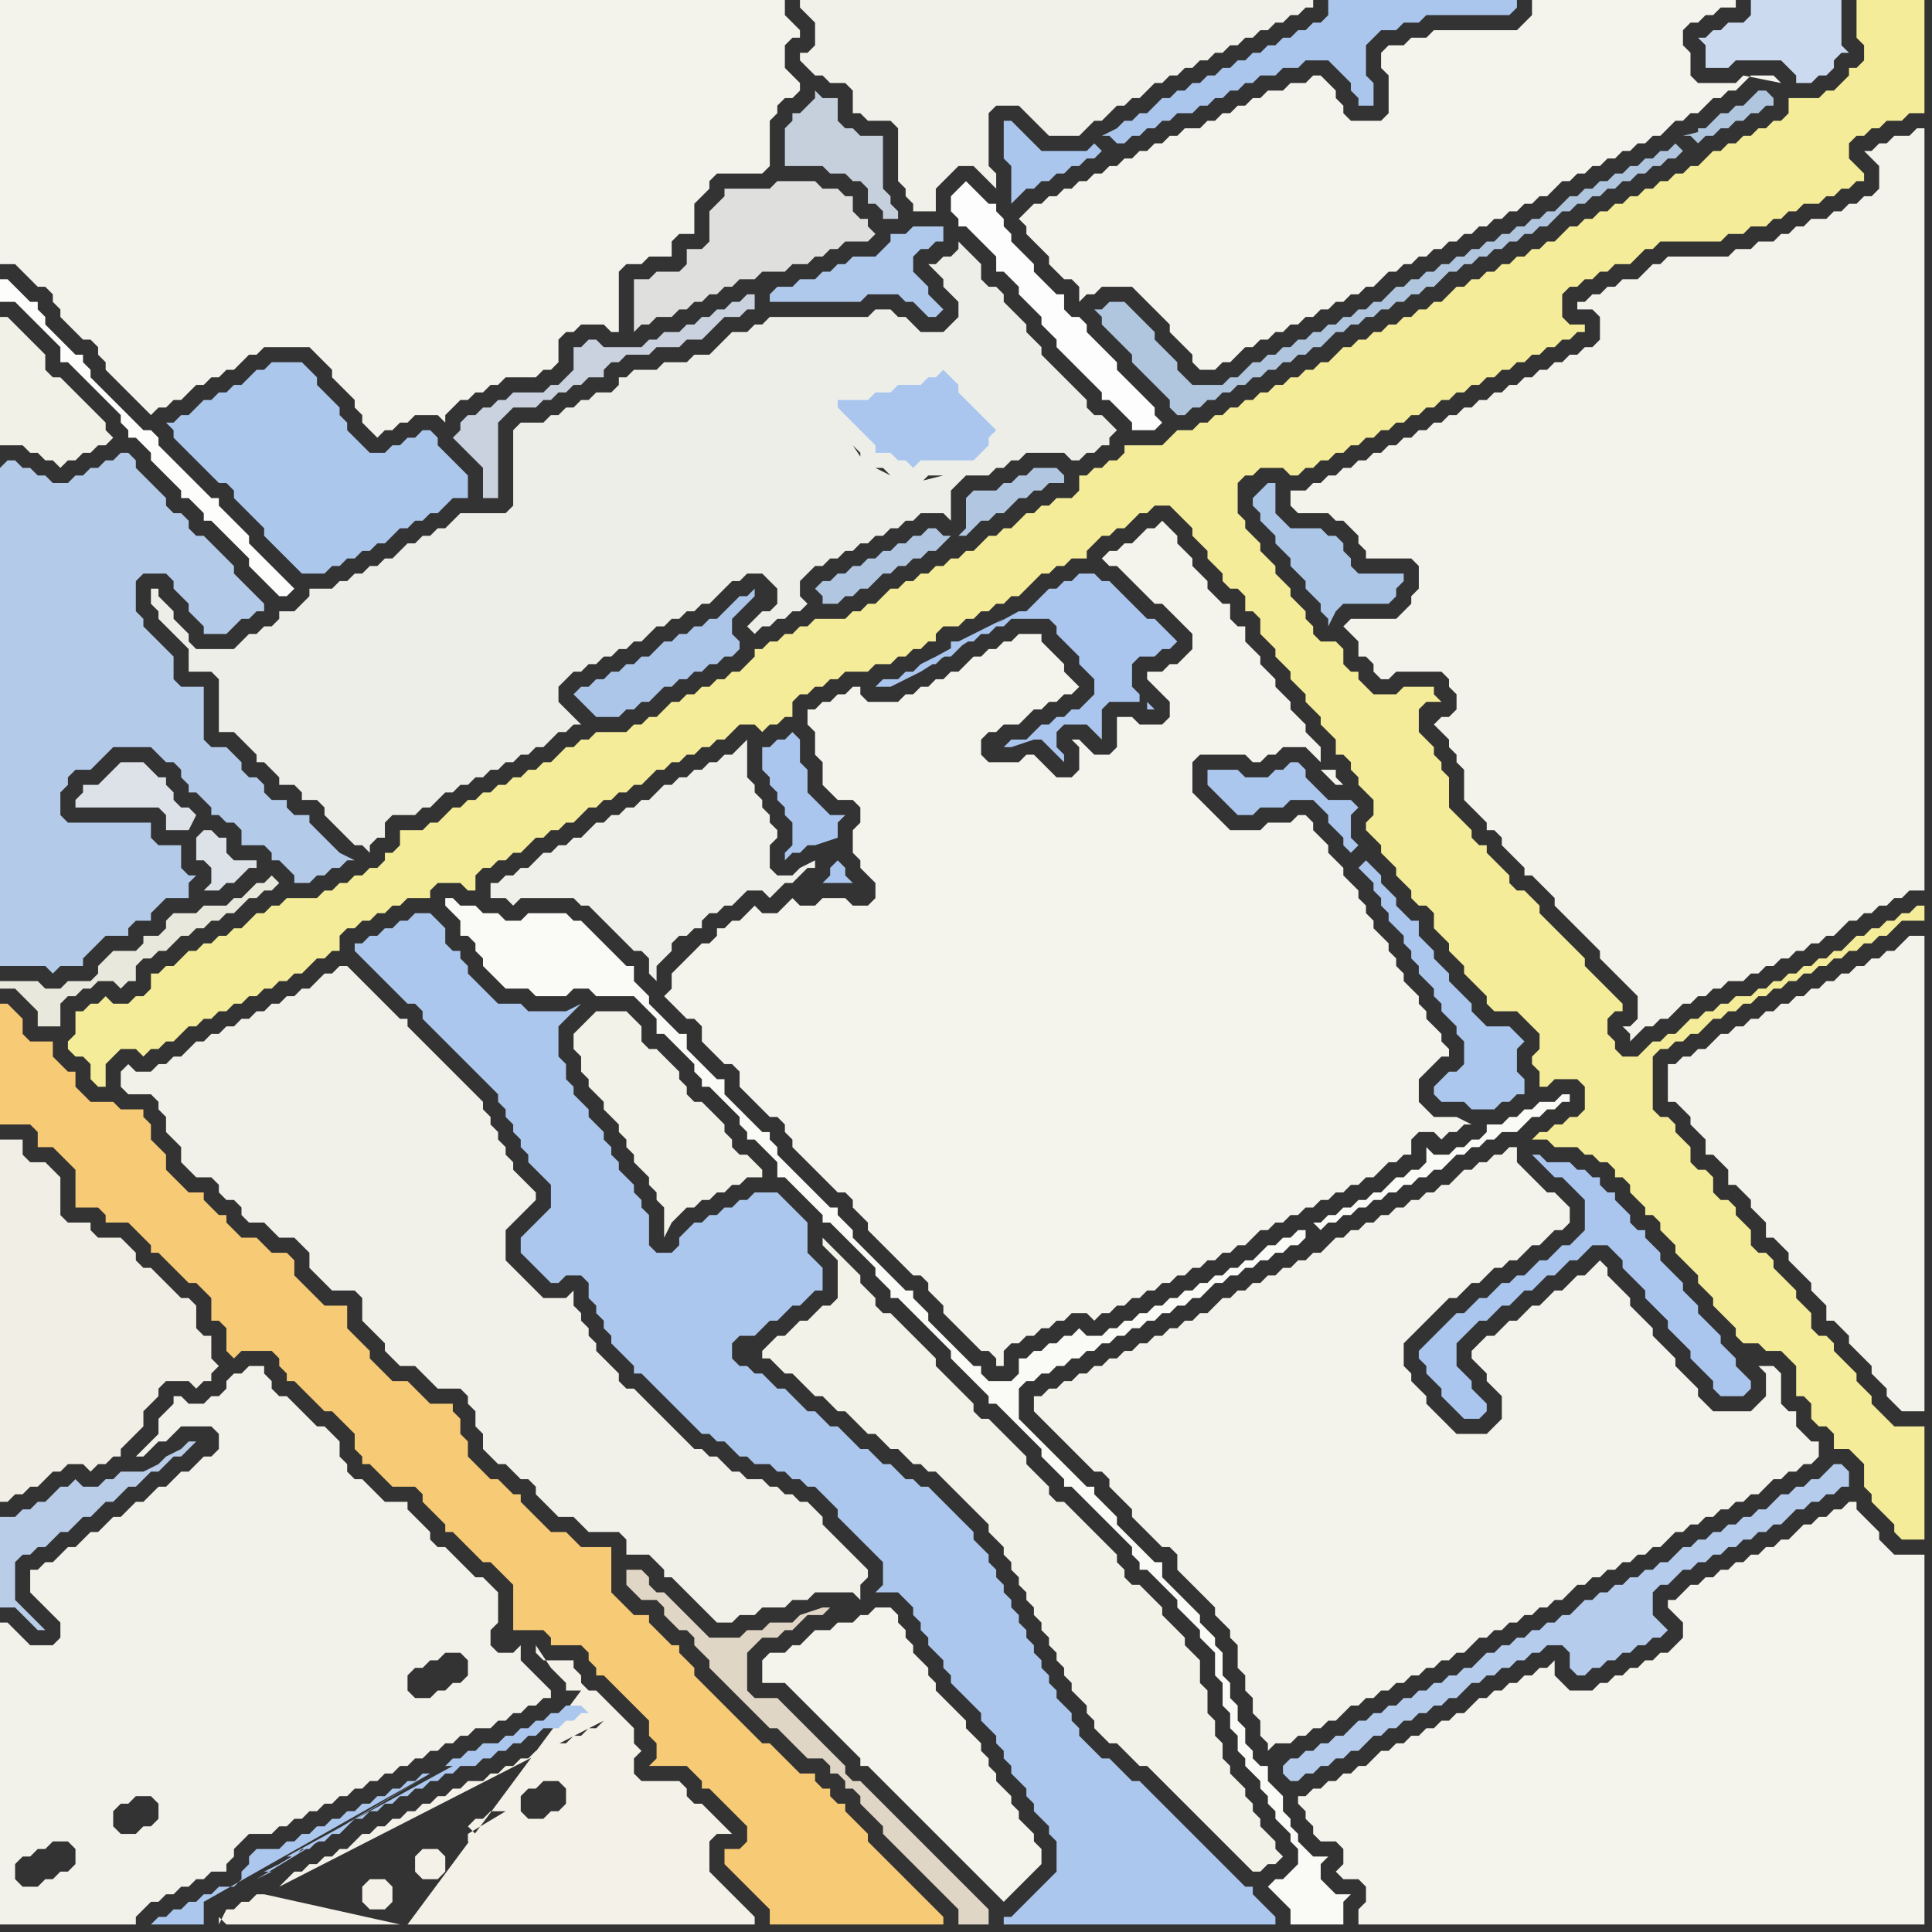 <svg width="256" height="256" xmlns="http://www.w3.org/2000/svg"><rect width="100%" height="100%" fill="#333333" stroke="none"/><script> 
var tempColor;
function hoverPath(evt){
obj = evt.target;
tempColor = obj.getAttribute("fill");
obj.setAttribute("fill","red");
//alert(tempColor);
//obj.setAttribute("stroke","red");}
function recoverPath(evt){
obj = evt.target;
obj.setAttribute("fill", tempColor);
//obj.setAttribute("stroke", tempColor);
}</script><path onmouseover="hoverPath(evt)" onmouseout="recoverPath(evt)" fill="rgb(247,202,117)" d="M  0,136l 0,13 4,0 1,1 0,2 2,0 1,1 1,1 1,1 0,5 3,0 1,1 0,1 3,0 1,1 1,1 1,1 0,1 1,0 3,3 1,1 1,0 1,1 1,1 0,3 1,0 1,1 0,3 1,1 1,-1 4,0 1,1 0,1 1,1 0,1 1,0 1,1 1,1 1,1 1,1 1,0 1,1 1,1 1,1 0,2 1,1 0,1 1,0 1,1 1,1 1,1 3,0 1,1 0,1 1,1 1,1 1,1 0,1 1,0 1,1 1,1 1,1 1,1 1,0 1,1 1,1 1,1 0,6 4,0 1,1 0,1 4,0 1,1 0,1 1,1 0,1 1,0 1,1 1,1 1,1 1,1 1,1 1,1 0,2 1,1 0,2 -1,1 5,0 1,1 1,1 0,1 1,0 1,1 1,1 1,1 1,1 1,1 0,2 -1,1 -2,0 0,2 1,1 0,0 1,1 1,1 1,1 1,1 1,1 0,2 23,0 0,-1 -1,-1 -2,-2 -1,-1 -1,-1 -1,-1 -1,-1 -1,-1 -1,-1 -1,-1 0,-1 -1,-1 -1,-1 -1,-1 0,-1 -1,0 -1,-1 0,-1 -1,0 -1,-1 0,-1 -2,0 -1,-1 -1,-1 -1,-1 -1,-1 -1,0 -1,-1 -1,-1 -1,-1 -1,-1 -1,-1 -1,-1 -1,-1 -1,-1 -1,-1 0,-1 -1,-1 -1,-1 0,-1 -1,0 -1,-1 -1,-1 -1,-1 0,-1 -2,0 -1,-1 -1,-1 -1,-1 0,-6 -4,0 -1,-1 -1,-1 -2,0 -1,-1 -1,-1 -1,-1 -1,-1 0,-1 -1,0 -1,-1 -1,-1 -1,0 -1,-1 -1,-1 -1,-1 0,-2 -1,-1 0,-2 -1,-1 0,-1 -3,0 -1,-1 -1,-1 -1,-1 -2,0 -1,-1 -1,-1 -1,-1 0,-1 -1,-1 -1,-1 -1,-1 0,-3 -3,0 -1,-1 -3,-3 0,-2 -1,-1 -2,0 -1,-1 -1,-1 -2,0 -1,-1 -1,-1 0,-1 -1,0 -1,-1 -1,-1 0,-1 -2,0 -1,-1 -1,-1 -1,-1 0,-2 -1,-1 -1,-1 0,-2 -1,-1 0,-1 -3,0 -1,-1 -3,0 -1,-1 -1,-1 0,-2 -1,0 -1,-1 -1,-1 0,-2 -3,0 -1,-1 0,-2 -1,-1 -1,-1 -1,0Z"/>
<path onmouseover="hoverPath(evt)" onmouseout="recoverPath(evt)" fill="rgb(242,241,234)" d="M  5,208l -1,0 0,3 1,1 1,1 1,1 1,1 0,2 -1,1 -3,0 -1,-1 -1,-1 -1,-1 -1,0 0,40 18,0 0,-1 1,-1 1,-1 1,0 1,-1 1,0 1,-1 1,0 1,-1 1,0 1,-1 2,0 0,-1 1,-1 0,-1 1,-1 1,-1 3,0 1,-1 1,0 1,-1 1,0 1,-1 1,0 1,-1 1,0 1,-1 1,0 1,-1 1,0 1,-1 1,0 1,-1 1,0 1,-1 1,0 1,-1 1,0 1,-1 1,0 1,-1 1,0 1,-1 1,0 1,-1 2,0 1,-1 1,0 1,-1 1,0 1,-1 1,0 1,-1 1,0 0,-1 -1,-1 0,0 -1,-1 -1,-1 -1,-1 0,-2 -1,1 -2,0 -1,-1 0,-2 1,-1 0,-4 -1,-1 -1,-1 -1,0 -1,-1 -1,-1 -1,-1 -1,-1 -1,0 -1,-1 0,-1 -1,-1 -1,-1 -1,-1 0,-1 -3,0 -1,-1 -1,-1 -1,-1 -1,0 -1,-1 0,-1 -1,-1 0,-2 -1,-1 -1,-1 -1,0 -1,-1 -1,-1 -1,-1 -1,-1 -1,0 -1,-1 0,-1 -1,-1 0,-1 -2,0 -1,1 -1,0 -1,1 0,1 -1,1 -1,0 -1,1 -2,0 -1,-1 -1,0 0,1 -1,1 -1,1 0,2 -3,3 1,0 2,-2 1,0 1,-1 0,0 1,-1 4,0 1,1 0,2 -1,1 -1,0 -1,1 -1,1 -1,0 -1,1 -1,1 -1,0 -1,1 -1,1 -1,0 -1,1 -1,1 -1,0 -1,1 -1,1 -1,0 -1,1 -1,1 -1,0 -1,1 -1,1 -1,0 -1,1 -3,41 0,-2 1,-1 1,0 1,-1 1,0 1,-1 2,0 1,1 0,2 -1,1 -1,0 -1,1 -1,0 -1,1 -2,0 -1,-1 3,-41 57,12 0,2 -1,1 -1,0 -1,1 -1,0 -1,1 -2,0 -1,-1 0,-2 1,-1 1,0 1,-1 1,0 1,-1 2,0 1,1 -57,-12 10,34 0,-2 1,-1 1,0 1,-1 2,0 1,1 0,2 -1,1 -1,0 -1,1 -2,0 -1,-1 -10,-34Z"/>
<path onmouseover="hoverPath(evt)" onmouseout="recoverPath(evt)" fill="rgb(244,236,153)" d="M  10,136l 0,1 -1,1 0,1 1,1 1,0 1,1 0,2 1,1 1,0 0,-3 1,-1 1,-1 2,0 1,1 1,-1 1,0 1,-1 1,0 1,-1 1,-1 1,0 1,-1 1,0 1,-1 1,0 1,-1 1,0 1,-1 1,0 1,-1 1,0 1,-1 1,0 1,-1 1,0 1,-1 1,-1 1,0 1,-1 1,0 0,-2 1,-1 1,0 1,-1 1,0 1,-1 1,0 1,-1 1,0 1,-1 3,0 0,-1 1,-1 3,0 1,1 1,0 0,-2 1,-1 1,0 1,-1 1,0 1,-1 1,0 1,-1 1,-1 1,0 1,-1 1,0 1,-1 1,0 1,-1 1,-1 1,0 1,-1 1,0 1,-1 1,0 1,-1 1,0 1,-1 1,-1 1,0 1,-1 1,0 1,-1 1,0 1,-1 1,0 1,-1 1,0 1,-1 1,-1 2,0 1,1 1,-1 1,0 1,-1 1,0 0,-2 1,-1 1,0 1,-1 1,0 1,-1 1,0 1,-1 3,0 1,-1 2,0 1,-1 1,0 1,-1 1,0 1,-1 1,0 0,-1 1,-1 2,0 1,-1 1,0 1,-1 1,0 1,-1 1,0 1,-1 1,0 1,-1 1,-1 1,-1 1,0 1,-1 1,0 1,-1 2,0 0,-1 1,-1 1,-1 1,0 1,-1 1,0 1,-1 1,-1 1,0 1,-1 2,0 1,1 1,1 1,1 0,1 1,1 1,1 0,1 1,1 1,1 0,1 1,1 1,0 1,1 0,2 1,0 1,1 0,2 1,1 1,1 0,1 1,1 1,1 0,1 1,1 1,1 0,1 1,1 1,1 0,1 1,1 1,1 0,2 1,0 1,1 0,1 1,1 0,1 1,1 1,1 0,2 -1,1 0,1 1,1 0,0 1,1 0,1 1,1 1,1 0,1 1,1 1,1 0,1 1,1 1,0 1,1 0,2 1,1 1,1 0,1 1,1 1,1 0,1 1,1 1,1 1,1 0,1 1,1 3,0 1,1 1,1 1,1 0,2 -1,1 0,1 1,1 0,2 1,0 1,-1 3,0 1,1 0,3 -1,1 -1,0 -1,1 -1,0 -1,1 -1,0 -1,1 2,0 1,1 3,0 1,1 1,0 1,1 1,0 1,1 0,1 1,0 1,1 0,1 1,1 1,1 0,1 1,0 1,1 0,1 1,1 1,1 0,1 1,1 1,1 1,1 0,1 1,1 1,1 0,1 1,1 1,1 1,1 0,1 1,1 2,0 1,1 2,0 1,1 1,1 0,4 1,0 1,1 0,2 1,1 1,0 1,1 0,2 2,0 1,1 1,1 0,3 1,1 0,1 1,1 1,1 1,1 0,1 1,1 3,0 0,-15 -4,0 -1,-1 -1,-1 -1,-1 0,-1 -1,-1 -1,-1 0,-1 -1,-1 -1,-1 -1,-1 0,-1 -1,-1 -1,0 -1,-1 0,-2 -1,-1 -1,-1 0,-1 -2,-2 -1,-1 0,-1 -1,-1 -1,0 -1,-1 0,-2 -1,-1 -1,-1 0,-1 -1,-1 -1,0 -1,-1 0,-2 -1,-1 -1,0 -1,-1 0,-2 -1,-1 -1,-1 0,-1 -1,-1 -1,0 -1,-1 0,-7 1,-1 1,0 1,-1 1,0 1,-1 1,0 1,-1 1,-1 1,0 1,-1 1,0 1,-1 1,0 1,-1 1,0 1,-1 1,0 1,-1 1,0 1,-1 1,0 1,-1 1,0 1,-1 1,0 1,-1 1,0 1,-1 1,0 1,-1 1,0 1,-1 1,-1 3,0 0,-2 -1,0 -1,1 -1,0 -1,1 -1,0 -1,1 -1,0 -1,1 -1,0 -1,1 -1,1 -1,0 -1,1 -1,0 -1,1 -1,0 -1,1 -1,0 -1,1 -1,0 -1,1 -1,0 -1,1 -2,0 -1,1 -1,0 -1,1 -1,0 -1,1 -1,0 -1,1 -1,1 -1,0 -1,1 -1,0 -1,1 -1,1 -2,0 -1,-1 0,-1 -1,-1 0,-2 1,-1 1,0 0,-1 -1,-1 0,0 -1,-1 -1,-1 -1,-1 -1,-1 0,-1 -1,-1 -1,-1 -1,-1 -1,-1 -1,-1 -1,-1 0,-1 -1,-1 -1,-1 -1,0 -1,-1 0,-1 -1,-1 -1,-1 -1,-1 0,-1 -1,0 -1,-1 0,-1 -1,-1 -1,-1 -1,-1 0,-4 -1,-1 0,-1 -1,-1 0,-1 -1,-1 -1,-1 0,-3 1,-1 2,0 -1,-1 0,-1 -4,0 -1,1 -3,0 -1,-1 -1,-1 0,-1 -1,0 -1,-1 0,-2 -1,-1 -2,0 -1,-1 0,-1 -1,-1 0,-1 -1,-1 -1,-1 0,-1 -1,-1 -1,-1 0,-1 -1,-1 -1,-1 0,-1 -1,-1 -1,-1 0,-1 -1,-1 0,-4 1,-1 1,0 1,-1 3,0 1,1 1,0 1,-1 1,0 1,-1 1,0 1,-1 1,0 1,-1 1,0 1,-1 1,0 1,-1 1,0 1,-1 1,0 1,-1 1,0 1,-1 1,0 1,-1 1,0 1,-1 1,0 1,-1 1,0 1,-1 1,0 1,-1 1,0 1,-1 1,0 1,-1 1,0 1,-1 1,0 1,-1 1,0 1,-1 1,0 0,-1 -2,0 -1,-1 0,-3 1,-1 1,0 1,-1 1,0 1,-1 1,0 1,-1 2,0 1,-1 1,-1 1,0 1,-1 8,0 1,-1 2,0 1,-1 2,0 1,-1 1,0 1,-1 1,0 1,-1 2,0 1,-1 1,0 1,-1 1,0 1,-1 1,0 0,-1 -1,-1 0,0 -1,-1 0,-2 1,-1 1,0 1,-1 1,0 1,-1 2,0 1,-1 2,0 0,-15 -9,0 0,5 1,1 0,2 -1,1 -1,0 0,1 -1,1 -1,1 -1,0 -1,1 -4,0 0,2 -1,1 -1,0 -1,1 -1,0 -1,1 -1,0 -1,1 -1,0 -1,1 -1,0 -1,1 -1,1 -1,0 -1,1 -1,0 -1,1 -1,0 -1,1 -1,0 -1,1 -1,0 -1,1 -1,0 -1,1 -1,0 -1,1 -1,0 -1,1 -1,0 -2,2 -1,0 -1,1 -1,0 -1,1 -1,0 -1,1 -1,0 -1,1 -1,0 -1,1 -1,0 -1,1 -1,0 -1,1 -1,1 -1,0 -1,1 -1,0 -1,1 -1,0 -1,1 -1,0 -1,1 -1,0 -1,1 -1,0 -1,1 -1,0 -1,1 -1,1 -1,0 -1,1 -1,0 -1,1 -1,0 -1,1 -1,0 -1,1 -1,0 -1,1 -1,0 -1,1 -1,0 -1,1 -1,0 -1,1 -1,0 -1,1 -2,0 -1,1 -1,1 -5,0 0,1 -1,1 -1,0 -1,1 -1,0 -1,1 -1,0 0,2 -1,1 -2,0 -1,1 -1,0 -1,1 -1,0 -1,1 -1,1 -1,0 -1,1 -1,0 -2,2 -1,0 -1,1 -1,0 -1,1 -1,0 -1,1 -1,0 -1,1 -1,0 -1,1 -1,0 -2,2 -1,0 -1,1 -1,0 -1,1 -4,0 -1,1 -1,0 -1,1 -1,0 -1,1 -1,0 -1,1 -1,0 0,1 -1,1 -1,1 -1,0 -1,1 -1,0 -1,1 -1,0 -1,1 -1,0 -1,1 -1,0 -1,1 -1,1 -1,0 -1,1 -1,0 -1,1 -4,0 -1,1 -1,0 -1,1 -1,0 -1,1 -1,1 -1,0 -1,1 -1,0 -1,1 -1,0 -1,1 -1,0 -1,1 -1,0 -1,1 -1,0 -1,1 -1,0 -2,2 -1,0 -1,1 -3,0 0,2 -1,1 -1,0 0,1 -1,1 -1,0 -1,1 -1,0 -1,1 -1,0 -1,1 -1,0 -1,1 -4,0 -1,1 -1,0 -1,1 -1,0 -1,1 -1,1 -1,0 -1,1 -1,0 -1,1 -1,0 -1,1 -1,0 -1,1 -1,1 -1,0 -1,1 -1,0 0,2 -1,1 -1,0 -1,1 -2,0 -1,-1 -1,1 -1,0 -1,1 -1,0Z"/>
<path onmouseover="hoverPath(evt)" onmouseout="recoverPath(evt)" fill="rgb(233,232,220)" d="M  25,124l 0,0 1,-1 1,0 1,-1 1,0 1,-1 1,0 1,-1 1,-1 1,0 1,-1 1,0 1,-1 -1,-1 0,0 -1,1 -1,0 -1,1 -1,1 -1,0 -1,1 -3,0 -1,1 -3,0 -1,1 0,1 -1,1 -2,0 0,1 -1,1 -3,0 -1,1 -1,1 0,1 -1,1 -3,0 -1,1 -2,0 -1,-1 -5,0 0,1 2,0 1,1 1,1 1,1 0,2 3,0 0,-3 1,-1 1,0 1,-1 1,0 1,-1 2,0 1,1 1,-1 1,0 0,-2 1,-1 1,0 1,-1 1,0 2,-2Z"/>
<path onmouseover="hoverPath(evt)" onmouseout="recoverPath(evt)" fill="rgb(172,198,233)" d="M  76,92l 0,0 1,1 1,1 1,1 3,0 1,-1 1,0 1,-1 1,0 1,-1 1,-1 1,0 1,-1 1,0 1,-1 1,0 1,-1 1,0 1,-1 1,0 1,-1 0,-1 -1,-1 0,-2 1,-1 1,-1 1,-1 0,-1 -1,1 -1,0 -1,1 -1,1 -1,1 -1,0 -1,1 -1,0 -1,1 -1,0 -1,1 -1,0 -1,1 -1,1 -1,0 -1,1 -1,0 -1,1 -1,0 -1,1 -1,0 -1,1 -1,0 -1,1Z"/>
<path onmouseover="hoverPath(evt)" onmouseout="recoverPath(evt)" fill="rgb(243,242,233)" d="M  77,136l 0,0 -1,1 0,2 1,1 0,2 1,1 0,1 1,1 1,1 0,1 1,1 1,1 0,1 1,1 0,1 1,1 0,1 1,1 1,1 0,1 1,1 0,1 1,1 0,4 1,-2 0,0 1,-1 1,-1 1,0 1,-1 1,0 1,-1 1,0 1,-1 1,0 1,-1 2,0 0,-1 -1,-1 0,0 -1,-1 -1,0 -1,-1 0,-1 -1,-1 0,-1 -1,-1 -1,-1 -1,-1 -1,0 -1,-1 0,-1 -1,-1 0,-1 -1,-1 -1,-1 -1,-1 -1,0 -1,-1 0,-2 -1,-1 -1,-1 -4,0 -2,2Z"/>
<path onmouseover="hoverPath(evt)" onmouseout="recoverPath(evt)" fill="rgb(244,243,236)" d="M  101,220l 0,3 3,0 1,1 1,1 1,1 1,1 1,1 1,1 1,1 1,1 1,1 1,1 0,1 1,0 1,1 1,1 1,1 1,1 1,1 1,1 1,1 1,1 1,1 1,1 1,1 1,1 1,1 1,1 1,1 1,1 1,1 1,1 1,-1 1,-1 1,-1 2,-2 0,-2 -1,-1 0,-1 -1,-1 -1,-1 0,-1 -1,-1 0,-1 -1,-1 -1,-1 0,-1 -1,-1 0,-1 -1,-1 0,-1 -1,-1 -1,-1 0,-1 -1,-1 -1,-1 -1,-1 -1,-1 0,-1 -1,-1 0,-1 -1,-1 -1,-1 0,-1 -1,-1 0,-1 -1,-1 0,-1 -1,-1 -2,0 -1,1 -1,0 -1,1 -2,0 -1,1 -2,0 -1,1 -1,1 -1,0 -1,1 -2,0 -1,1Z"/>
<path onmouseover="hoverPath(evt)" onmouseout="recoverPath(evt)" fill="rgb(253,253,253)" d="M  128,24l -2,2 0,2 1,1 0,1 1,0 1,1 1,1 1,1 1,1 0,2 1,0 1,1 1,1 0,1 1,1 1,1 1,1 0,1 1,1 1,1 0,1 1,1 2,2 1,1 1,1 1,1 0,1 1,0 1,1 1,1 1,1 0,1 3,0 1,-1 0,0 -1,-1 0,-1 -4,-4 -1,-1 0,-1 -1,-1 -1,-1 -1,-1 -1,-1 0,-1 -1,-1 -1,0 -1,-1 0,-2 -1,0 -1,-1 -1,-1 -1,-1 0,-1 -1,-1 -1,-1 -1,-1 0,-1 -1,-1 0,-1 -1,-1 0,-1 -1,0 -1,-1 -2,-2Z"/>
<path onmouseover="hoverPath(evt)" onmouseout="recoverPath(evt)" fill="rgb(244,243,236)" d="M  136,28l 0,0 -1,1 1,1 0,1 1,1 1,1 1,1 0,1 1,1 1,1 1,0 1,1 0,2 1,-1 1,0 1,-1 4,0 1,1 1,1 1,1 1,1 1,1 0,1 1,1 1,1 1,1 0,1 1,1 2,0 1,-1 1,0 1,-1 1,-1 1,0 1,-1 1,0 1,-1 1,0 1,-1 1,0 1,-1 1,0 1,-1 1,0 1,-1 1,0 1,-1 1,0 1,-1 1,0 1,-1 1,-1 1,0 1,-1 1,0 1,-1 1,0 1,-1 1,0 1,-1 1,0 1,-1 1,0 1,-1 1,0 1,-1 1,0 1,-1 1,0 1,-1 1,0 1,-1 1,0 2,-2 1,0 1,-1 1,0 1,-1 1,0 1,-1 1,0 1,-1 1,0 1,-1 1,0 1,-1 1,0 1,-1 1,-1 1,0 1,-1 1,0 1,-1 1,-1 1,0 1,-1 1,0 1,-1 1,-1 3,0 1,1 -5,-1 -1,1 -5,0 -1,-1 0,-3 -1,-1 0,-2 1,-1 1,0 1,-1 1,0 1,-1 2,0 0,-1 -27,0 0,2 -1,1 -1,1 -11,0 -1,1 -2,0 -1,1 -2,0 -1,1 0,2 1,1 0,5 -1,1 -4,0 -1,-1 0,-1 -1,-1 0,-1 -1,-1 -1,-1 -1,0 -1,1 -2,0 -1,1 -2,0 -1,1 -1,0 -1,1 -1,0 -1,1 -1,0 -1,1 -1,0 -1,1 -2,0 -1,1 -1,0 -1,1 -1,0 -1,1 -1,0 -1,1 -1,0 -1,1 -1,0 -1,1 -1,0 -1,1 -1,0 -1,1 -1,0 -1,1 -1,0 -1,1 -1,0 -1,1Z"/>
<path onmouseover="hoverPath(evt)" onmouseout="recoverPath(evt)" fill="rgb(243,243,236)" d="M  190,96l 0,0 1,1 1,1 0,1 1,1 0,1 1,1 0,4 1,1 1,1 1,1 0,1 1,0 1,1 0,1 1,1 1,1 1,1 0,1 1,0 1,1 1,1 1,1 0,1 1,1 1,1 1,1 1,1 1,1 1,1 0,1 1,1 1,1 1,1 1,1 1,1 0,3 -1,1 -1,0 1,1 0,1 1,-1 0,0 1,-1 1,0 1,-1 1,0 1,-1 1,-1 1,0 1,-1 1,0 1,-1 1,0 1,-1 2,0 1,-1 1,0 1,-1 1,0 1,-1 1,0 1,-1 1,0 1,-1 1,0 1,-1 1,0 1,-1 1,-1 1,0 1,-1 1,0 1,-1 1,0 1,-1 1,0 1,-1 2,0 0,-101 -1,0 -1,1 -2,0 -1,1 -1,0 -1,1 -1,0 1,1 1,1 0,3 -1,1 -1,0 -1,1 -1,0 -1,1 -1,0 -1,1 -2,0 -1,1 -1,0 -1,1 -1,0 -1,1 -2,0 -1,1 -2,0 -1,1 -8,0 -1,1 -1,0 -1,1 -1,1 -2,0 -1,1 -1,0 -1,1 -1,0 -1,1 -1,0 0,1 2,0 1,1 0,3 -1,1 -1,0 -1,1 -1,0 -1,1 -1,0 -1,1 -1,0 -1,1 -1,0 -1,1 -1,0 -1,1 -1,0 -1,1 -1,0 -1,1 -1,0 -1,1 -1,0 -1,1 -1,0 -1,1 -1,0 -1,1 -1,0 -1,1 -1,0 -1,1 -1,0 -1,1 -1,0 -1,1 -1,0 -1,1 -1,0 -1,1 -1,0 -1,1 -2,0 0,2 1,1 4,0 1,1 1,0 2,2 0,1 1,1 0,1 6,0 1,1 0,3 -1,1 0,1 -1,1 -1,1 -6,0 -1,1 1,1 0,0 1,1 0,2 1,0 1,1 0,1 1,1 1,0 1,-1 6,0 1,1 0,1 1,1 0,2 -1,1 -1,0 -1,1Z"/>
<path onmouseover="hoverPath(evt)" onmouseout="recoverPath(evt)" fill="rgb(243,243,235)" d="M  208,211l 0,0 1,-1 1,0 1,-1 1,0 1,-1 1,0 1,-1 1,0 1,-1 1,0 1,-1 1,0 1,-1 1,-1 1,0 1,-1 1,0 1,-1 1,0 1,-1 1,0 1,-1 1,0 1,-1 1,0 1,-1 1,-1 1,0 1,-1 1,0 1,-1 1,0 1,-1 0,-2 -1,0 -1,-1 -1,-1 0,-2 -1,0 -1,-1 0,-4 -1,-1 -2,0 -1,-1 2,2 0,3 -1,1 -1,1 -5,0 -1,-1 -1,-1 0,-1 -1,-1 -1,-1 -1,-1 0,-1 -1,-1 -1,-1 -1,-1 0,-1 -1,-1 -1,-1 -1,-1 0,-1 -1,-1 -1,-1 -1,-1 0,-1 -1,-1 -1,1 0,0 -1,1 -1,0 -1,1 -1,1 -1,0 -1,1 -1,1 -1,0 -1,1 -1,1 -1,0 -1,1 -1,1 -1,0 -1,1 -1,1 0,1 1,1 0,0 1,1 0,1 1,1 1,1 0,3 -1,1 -1,1 -4,0 -1,-1 -1,-1 -1,-1 -1,-1 0,-1 -1,-1 -1,-1 0,-1 -1,-1 0,-3 1,-1 1,-1 1,-1 1,-1 1,-1 1,-1 1,0 1,-1 1,-1 1,0 1,-1 1,-1 1,0 1,-1 1,0 1,-1 1,-1 1,0 1,-1 1,-1 1,0 1,-1 0,-2 -1,-1 0,0 -1,-1 -1,0 -1,-1 -1,-1 -1,-1 -1,-1 0,-2 -1,0 -1,1 -1,0 -1,1 -1,0 -1,1 -1,0 -1,1 -1,1 -1,0 -1,1 -1,0 -1,1 -1,0 -1,1 -1,0 -1,1 -1,0 -1,1 -1,0 -1,1 -1,0 -1,1 -1,0 -1,1 -1,1 -1,0 -1,1 -1,0 -1,1 -1,0 -1,1 -1,0 -1,1 -1,0 -1,1 -1,0 -1,1 -1,0 -1,1 -1,1 -1,0 -1,1 -1,0 -1,1 -1,0 -1,1 -1,0 -1,1 -1,0 -1,1 -1,0 -1,1 -1,0 -1,1 -1,0 -1,1 -1,0 -1,1 -1,0 -1,1 -1,0 -1,1 -1,0 0,2 1,1 0,0 1,1 1,1 1,1 1,1 1,1 1,1 1,1 1,0 1,1 0,1 1,1 1,1 1,1 0,1 1,1 1,1 1,1 1,1 1,0 1,1 0,2 1,1 1,1 1,1 1,1 1,1 0,1 1,1 1,1 0,1 1,1 0,3 1,1 0,2 1,1 0,2 1,1 0,2 1,1 0,1 1,-1 2,0 1,-1 1,0 1,-1 1,0 1,-1 1,0 1,-1 1,-1 1,0 1,-1 1,0 1,-1 1,0 1,-1 1,0 1,-1 1,0 1,-1 1,0 1,-1 1,0 1,-1 1,0 1,-1 1,-1 1,0 1,-1 1,0 1,-1 1,0 1,-1 1,0 1,-1 1,0 1,-1 1,0 1,-1Z"/>
<path onmouseover="hoverPath(evt)" onmouseout="recoverPath(evt)" fill="rgb(253,253,252)" d="M  1,37l -1,0 0,3 2,0 1,1 1,1 2,2 1,1 1,1 0,2 1,0 1,1 1,1 1,1 1,1 1,1 1,1 1,1 0,1 1,1 0,1 1,0 1,1 1,1 0,1 1,1 1,1 1,1 1,1 0,1 1,0 1,1 1,1 0,1 1,0 1,1 1,1 1,1 2,2 0,1 1,1 1,1 1,1 1,1 1,0 1,-1 0,0 -1,-1 0,0 -1,-1 -1,-1 -1,-1 -1,-1 -1,-1 0,-1 -2,-2 -1,-1 -1,-1 0,-1 -1,0 -2,-2 -1,-1 -1,-1 -1,-1 -1,-1 -1,-1 0,-1 -1,-1 -1,0 -1,-1 -1,-1 -2,-2 -1,-1 -1,-1 -1,-1 0,-1 -1,-1 0,-1 -1,0 -2,-2 -1,-1 -1,-1 0,-1 -1,-1 0,-1 -1,0 -1,-1 -1,-1 -1,-1Z"/>
<path onmouseover="hoverPath(evt)" onmouseout="recoverPath(evt)" fill="rgb(241,241,231)" d="M  0,45l 0,14 3,0 1,1 1,0 1,1 1,0 1,1 1,-1 1,0 1,-1 1,0 1,-1 1,0 1,-1 -1,-1 0,-1 -1,-1 -1,-1 -1,-1 -1,-1 -1,-1 -1,-1 -1,0 -1,-1 0,-2 -1,-1 -1,-1 -1,-1 -1,-1 -1,-1 -1,0Z"/>
<path onmouseover="hoverPath(evt)" onmouseout="recoverPath(evt)" fill="rgb(172,199,237)" d="M  48,125l -1,0 0,1 1,1 0,0 1,1 1,1 1,1 1,1 1,1 1,1 1,0 1,1 0,1 1,1 1,1 1,1 1,1 1,1 1,1 1,1 1,1 1,1 1,1 0,1 1,1 0,1 1,1 0,1 1,1 0,1 1,1 0,1 1,1 1,1 1,1 0,3 -1,1 -1,1 -1,1 -1,1 0,2 1,1 0,0 1,1 1,1 1,1 1,0 1,-1 2,0 1,1 0,2 1,1 0,1 1,1 0,1 1,1 0,1 1,1 1,1 1,1 0,1 1,0 1,1 1,1 1,1 1,1 1,1 1,1 1,1 1,1 1,0 1,1 1,0 1,1 1,1 1,0 1,1 2,0 1,1 1,0 1,1 1,0 1,1 1,0 1,1 1,1 1,1 0,1 1,1 1,1 1,1 1,1 1,1 1,1 0,3 -1,1 3,0 1,1 1,1 0,1 1,1 0,1 1,1 0,1 1,1 1,1 0,1 1,1 0,1 1,1 1,1 1,1 1,1 0,1 1,1 1,1 0,1 1,1 0,1 1,1 0,1 1,1 1,1 0,1 1,1 0,1 1,1 1,1 0,1 1,1 0,4 -1,1 -1,1 -1,1 -1,1 -1,1 -1,1 -1,0 0,1 36,0 0,-1 -1,-1 0,0 -1,-1 -1,-1 0,-1 -1,0 -1,-1 -1,-1 -1,-1 -1,-1 -1,-1 -1,-1 -1,-1 -1,-1 -1,-1 -1,-1 -1,-1 -1,-1 -1,-1 -1,-1 -1,0 -1,-1 -1,-1 -1,-1 -1,0 -1,-1 -1,-1 -1,-1 0,-1 -1,-1 0,-1 -1,-1 -1,-1 0,-1 -1,-1 0,-1 -1,-1 0,-1 -1,-1 0,-1 -1,-1 0,-1 -1,-1 0,-1 -1,-1 0,-1 -1,-1 0,-1 -1,-1 0,-1 -1,-1 0,-1 -1,-1 -1,-1 0,-1 -1,-1 -1,-1 -1,-1 -1,-1 -1,-1 -1,-1 -1,0 -1,-1 -1,0 -1,-1 -1,-1 -1,0 -1,-1 -1,-1 -1,0 -1,-1 -1,-1 -1,-1 -1,0 -1,-1 -1,-1 -1,0 -1,-1 -1,-1 -1,-1 -1,0 -1,-1 -1,-1 -1,0 -1,-1 -1,0 -1,-1 0,-2 1,-1 2,0 1,-1 1,-1 1,0 1,-1 1,-1 1,0 1,-1 1,-1 1,0 0,-3 -1,-1 -1,-1 0,-4 -1,-1 -1,-1 -1,-1 -1,-1 -3,0 -1,1 -1,0 -1,1 -1,0 -1,1 -1,0 -1,1 -1,0 -1,1 -1,1 0,1 -1,1 -2,0 -1,-1 0,-4 -1,-1 0,-1 -1,-1 0,-1 -1,-1 -1,-1 0,-1 -1,-1 0,-1 -1,-1 0,-1 -1,-1 -1,-1 0,-1 -1,-1 -1,-1 0,-1 -1,-1 0,-2 -1,-1 0,-4 1,-1 1,-1 1,-1 -2,1 -5,0 -1,-1 -3,0 -1,-1 -1,-1 -1,-1 -1,-1 0,-1 -1,-1 0,-1 -1,0 -1,-1 0,-2 -1,-1 -1,-1 -2,0 -1,1 -1,0 -1,1 -1,0 -1,1 -1,0 -1,1Z"/>
<path onmouseover="hoverPath(evt)" onmouseout="recoverPath(evt)" fill="rgb(179,202,233)" d="M  0,62l 0,66 6,0 1,1 1,-1 3,0 0,-1 2,-2 1,-1 3,0 0,-1 1,-1 2,0 0,-1 1,-1 1,-1 3,0 0,-2 1,-1 -1,0 -1,-1 0,-3 -3,0 -1,-1 0,-2 -11,0 -1,-1 0,-3 1,-1 0,-1 1,-1 2,0 1,-1 1,-1 1,-1 5,0 1,1 1,1 1,0 1,1 0,1 1,1 0,1 1,0 1,1 1,1 0,1 1,0 1,1 1,0 1,1 0,2 3,0 1,1 0,1 1,0 1,1 1,1 0,1 2,0 1,-1 1,0 1,-1 1,0 1,-1 1,0 -2,-1 0,0 -1,-1 -1,-1 -1,-1 -1,-1 0,-1 -2,0 -1,-1 0,-1 -2,0 -1,-1 0,-1 -1,-1 -1,0 -1,-1 0,-1 -1,-1 -1,-1 -2,0 -1,-1 0,-7 -3,0 -1,-1 0,-3 -1,-1 -1,-1 -1,-1 -1,-1 0,-1 -1,-1 0,-4 1,-1 3,0 1,1 0,1 1,1 1,1 0,1 1,1 1,1 0,1 3,0 1,-1 1,-1 1,0 1,-1 1,0 0,-1 -1,-1 0,0 -1,-1 -1,-1 -1,-1 0,-1 -1,-1 -1,-1 -1,-1 -1,-1 -1,0 -1,-1 0,-1 -1,-1 -1,0 -1,-1 0,-1 -1,-1 -1,-1 -1,-1 -1,-1 0,-1 -1,-1 -1,0 -1,1 -1,0 -1,1 -1,0 -1,1 -1,0 -1,1 -2,0 -1,-1 -1,0 -1,-1 -1,0 -1,-1 -1,0 -1,1Z"/>
<path onmouseover="hoverPath(evt)" onmouseout="recoverPath(evt)" fill="rgb(243,243,236)" d="M  0,10l 0,25 2,0 1,1 1,1 1,1 1,0 1,1 0,1 1,1 0,1 1,1 1,1 1,1 1,0 1,1 0,1 1,1 0,1 1,1 1,1 1,1 1,1 1,1 1,1 1,-1 1,0 1,-1 1,0 2,-2 1,0 1,-1 1,0 1,-1 1,0 2,-2 1,0 1,-1 6,0 1,1 1,1 1,1 0,1 1,1 1,1 1,1 0,1 1,1 0,1 1,1 1,1 1,-1 1,0 1,-1 1,0 1,-1 3,0 1,1 0,-1 1,-1 1,-1 1,0 1,-1 1,0 1,-1 1,0 1,-1 4,0 1,-1 1,0 1,-1 0,-3 1,-1 1,0 1,-1 3,0 1,1 1,0 0,-8 1,-1 2,0 1,-1 3,0 0,-2 1,-1 2,0 0,-4 1,-1 1,-1 0,-1 1,-1 6,0 1,-1 0,-6 1,-1 0,-1 1,-1 1,0 1,-1 0,-1 -1,-1 0,0 -1,-1 0,-3 1,-1 1,0 0,-1 -1,-1 0,0 -1,-1 0,-2 -104,0Z"/>
<path onmouseover="hoverPath(evt)" onmouseout="recoverPath(evt)" fill="rgb(241,241,234)" d="M  20,142l -2,0 -1,-1 -1,1 0,2 1,1 3,0 1,1 0,1 1,1 0,2 1,1 1,1 0,2 1,1 1,1 2,0 1,1 0,1 1,1 1,0 1,1 0,1 1,1 2,0 1,1 1,1 2,0 1,1 1,1 0,2 1,1 1,1 1,1 3,0 1,1 0,3 1,1 1,1 1,1 0,1 1,1 1,1 2,0 1,1 1,1 1,1 3,0 1,1 0,1 1,1 0,2 1,1 0,2 1,1 1,1 1,0 1,1 1,1 1,0 1,1 0,1 1,1 1,1 1,1 2,0 1,1 1,1 4,0 1,1 0,2 3,0 1,1 1,1 0,1 1,0 1,1 1,1 1,1 1,1 1,1 1,1 2,0 1,-1 2,0 1,-1 3,0 1,-1 2,0 1,-1 5,0 1,1 0,-2 1,-1 0,-1 -1,-1 0,0 -1,-1 -1,-1 -1,-1 -1,-1 -1,-1 0,-1 -1,-1 -1,-1 -1,0 -1,-1 -1,0 -1,-1 -1,0 -1,-1 -2,0 -1,-1 -1,0 -1,-1 -1,-1 -1,0 -1,-1 -1,0 -1,-1 -1,-1 -1,-1 -1,-1 -1,-1 -1,-1 -1,-1 -1,-1 -1,0 -1,-1 0,-1 -1,-1 -1,-1 -1,-1 0,-1 -1,-1 0,-1 -1,-1 0,-1 -1,-1 0,-2 -1,1 -3,0 -1,-1 -1,-1 -1,-1 -1,-1 -1,-1 0,-4 1,-1 1,-1 1,-1 1,-1 0,-1 -1,-1 -1,-1 -1,-1 0,-1 -1,-1 0,-1 -1,-1 0,-1 -1,-1 0,-1 -1,-1 0,-1 -1,-1 -1,-1 -1,-1 -1,-1 -1,-1 -1,-1 -1,-1 -1,-1 -1,-1 -1,-1 0,-1 -1,0 -1,-1 -1,-1 -1,-1 -1,-1 -1,-1 -1,-1 -1,-1 -1,0 -1,1 -1,0 -2,2 -1,0 -1,1 -1,0 -1,1 -1,0 -1,1 -1,0 -1,1 -1,0 -1,1 -1,0 -1,1 -1,0 -1,1 -1,0 -1,1 -1,1 -1,0 -1,1 -1,0 -1,1Z"/>
<path onmouseover="hoverPath(evt)" onmouseout="recoverPath(evt)" fill="rgb(241,239,229)" d="M  25,183l 1,1 1,-1 1,0 0,-1 1,-1 -1,-1 0,-3 -1,0 -1,-1 0,-3 -1,-1 -1,0 -1,-1 -1,-1 -2,-2 -1,0 -1,-1 0,-1 -1,-1 -1,-1 -3,0 -1,-1 0,-1 -3,0 -1,-1 0,-5 -1,-1 -1,-1 -2,0 -1,-1 0,-2 -3,0 0,48 1,0 1,-1 1,0 1,-1 1,0 1,-1 1,-1 1,0 1,-1 2,0 1,1 1,-1 1,0 1,-1 1,0 0,-1 1,-1 1,-1 1,-1 0,-2 1,-1 1,-1 0,-1 1,-1Z"/>
<path onmouseover="hoverPath(evt)" onmouseout="recoverPath(evt)" fill="rgb(238,238,233)" d="M  55,108l 0,0 1,-1 1,0 1,-1 1,-1 1,0 1,-1 1,0 1,-1 1,0 1,-1 1,0 1,-1 1,0 1,-1 1,0 1,-1 1,0 1,-1 1,-1 1,0 1,-1 1,0 -1,-1 0,0 -1,-1 -1,-1 0,-2 1,-1 1,-1 1,0 1,-1 1,0 1,-1 1,0 1,-1 1,0 1,-1 1,0 1,-1 1,-1 1,0 1,-1 1,0 1,-1 1,0 1,-1 1,0 1,-1 1,-1 1,-1 1,0 1,-1 2,0 1,1 1,1 0,2 -1,1 -1,0 -1,1 -1,1 1,1 0,0 1,-1 1,0 1,-1 1,0 1,-1 1,0 1,-1 -1,-1 0,-2 2,-2 1,0 1,-1 1,0 1,-1 1,0 1,-1 1,0 1,-1 1,0 1,-1 1,0 1,-1 1,0 1,-1 3,0 1,1 0,-4 1,-1 1,-1 3,0 1,-1 1,0 1,-1 1,0 1,-1 5,0 1,1 1,0 1,-1 1,0 1,-1 1,0 0,-1 1,-1 -1,-1 0,0 -1,-1 -1,0 -1,-1 0,-1 -1,-1 -1,-1 -1,-1 -1,-1 -1,-1 -1,-1 0,-1 -1,-1 -1,-1 0,-1 -1,-1 -1,-1 -1,-1 0,-1 -1,-1 -1,0 -1,-1 0,-2 -1,-1 -1,-1 -1,-1 0,1 -1,1 -1,0 -1,1 -1,0 1,1 0,0 1,1 0,1 1,1 1,1 0,2 -1,1 -1,1 -3,0 -1,-1 -1,-1 -1,0 -1,-1 -2,0 -1,1 -13,0 -1,1 -1,0 -1,1 -2,0 -1,1 -1,1 -1,1 -2,0 -1,1 -3,0 -1,1 -3,0 -1,1 -1,0 0,1 -1,1 -2,0 -1,1 -1,0 -1,1 -1,0 -1,1 -1,0 -1,1 -3,0 -1,1 0,10 -1,1 -6,0 -1,1 -1,1 -1,0 -1,1 -1,0 -1,1 -1,0 -1,1 -1,1 -1,0 -1,1 -1,0 -1,1 -1,0 -1,1 -1,0 -1,1 -3,0 0,1 -1,1 -1,1 -2,0 0,1 -1,1 -1,0 -1,1 -1,0 -1,1 -1,1 -5,0 -1,-1 0,-1 -1,-1 -1,-1 0,-1 -1,-1 -1,-1 0,-1 -1,0 0,2 1,1 0,1 1,1 1,1 1,1 1,1 0,3 3,0 1,1 0,7 2,0 1,1 1,1 1,1 0,1 1,0 1,1 1,1 0,1 2,0 1,1 0,1 2,0 1,1 0,1 1,1 1,1 1,1 1,1 1,0 1,1 0,-1 1,-1 1,0 0,-2 1,-1 3,0 78,-48 -1,1 -1,1 2,-1 0,-1 -78,48 79,-52 -1,-1 -1,-1 -1,-1 -1,-1 -1,-1 0,-1 -1,-1 -1,-1 -1,-1 -2,0 -1,1 -1,0 -1,1 -3,0 -1,1 -2,0 -1,1 -4,0 -1,1 0,0 25,4 -79,52 54,-55 0,2 1,1 1,1 1,1 1,1 1,1 0,1 1,1 0,0 -6,-9 -54,55 61,-46 1,0 1,1 -2,-1 -61,46 64,-45 0,0 1,1 -1,-1 -64,45 66,-44 1,0 1,-1 2,0 -4,1 -66,44Z"/>
<path onmouseover="hoverPath(evt)" onmouseout="recoverPath(evt)" fill="rgb(243,241,232)" d="M  54,255l 46,0 0,-1 -1,-1 0,0 -1,-1 -1,-1 -1,-1 -1,-1 -1,-1 0,-4 1,-1 2,0 -1,-1 0,0 -1,-1 -1,-1 -1,-1 -1,0 -1,-1 0,-1 -1,-1 -5,0 -1,-1 0,-2 1,-1 -1,-1 0,-2 -1,-1 -1,-1 -1,-1 -1,-1 -1,-1 -1,0 -1,-1 0,-1 -1,-1 0,-1 -4,0 -1,-1 0,-1 2,3 0,0 1,1 1,1 0,1 2,0 -23,31 -24,0 -1,-1 0,1 1,-2 1,0 1,-1 1,0 1,-1 1,0 18,4 1,0 -5,-2 -1,-1 0,-2 1,-1 2,0 1,1 0,2 -1,1 -2,0 5,2 26,-27 -1,1 -1,0 -1,1 -1,0 -1,1 -2,0 -1,1 -1,0 -1,1 -1,0 -1,1 -1,0 -1,1 -1,0 -1,1 -2,0 -1,1 -1,0 -1,1 -1,0 -1,1 -1,0 -1,1 -1,0 -1,1 -1,0 -1,1 -1,0 -1,1 -1,0 -1,1 -1,1 -1,0 -1,1 -1,0 -1,1 -1,0 -1,1 -1,0 -1,1 -1,1 43,-22 -26,27 1,-7 0,-2 1,-1 2,0 1,1 0,2 -1,1 -2,0 -1,-1 -1,7 15,-17 1,-1 1,0 1,-1 2,0 1,1 0,2 -1,1 -1,0 -1,1 -2,0 -1,-1 0,-2 -15,17 8,-13 1,-1 1,0 1,-1 2,0 -5,3 0,1 1,1 2,0 -3,-3 -8,13 12,-11 0,0 -12,11 14,-13 0,0 -14,13Z"/>
<path onmouseover="hoverPath(evt)" onmouseout="recoverPath(evt)" fill="rgb(201,210,222)" d="M  76,49l 0,0 -1,1 -1,1 -1,0 -1,1 -4,0 -1,1 -1,0 -1,1 -1,0 -1,1 -1,0 -1,1 0,1 -1,1 1,1 0,0 1,1 1,1 1,1 0,4 2,0 0,-10 1,-1 1,-1 3,0 1,-1 1,0 1,-1 1,0 1,-1 1,0 1,-1 2,0 0,-1 1,-1 1,0 1,-1 3,0 1,-1 3,0 1,-1 2,0 1,-1 1,-1 1,-1 2,0 1,-1 1,0 0,-2 -1,0 -1,1 -1,0 -1,1 -1,0 -1,1 -1,0 -1,1 -1,0 -1,1 -2,0 -1,1 -1,0 -1,1 -5,0 -1,-1 -1,0 -1,1 -1,0Z"/>
<path onmouseover="hoverPath(evt)" onmouseout="recoverPath(evt)" fill="rgb(223,224,221)" d="M  86,37l -2,0 0,7 1,-1 1,0 1,-1 2,0 1,-1 1,0 1,-1 1,0 1,-1 1,0 1,-1 1,0 1,-1 2,0 1,-1 3,0 1,-1 2,0 1,-1 1,0 1,-1 1,0 1,-1 3,0 1,-1 -1,-1 0,-1 -1,0 -1,-1 0,-2 -1,0 -1,-1 -2,0 -1,-1 -5,0 -1,1 -6,0 0,1 -1,1 -1,1 0,4 -1,1 -2,0 0,2 -1,1 -3,0 -1,1Z"/>
<path onmouseover="hoverPath(evt)" onmouseout="recoverPath(evt)" fill="rgb(243,242,233)" d="M  102,178l 0,0 -1,1 0,1 1,0 1,1 1,1 1,0 1,1 1,1 1,1 1,0 1,1 1,1 1,0 1,1 1,1 1,1 1,0 1,1 1,1 1,0 1,1 1,1 1,0 1,1 1,0 1,1 1,1 1,1 1,1 1,1 1,1 1,1 0,1 1,1 1,1 0,1 1,1 0,1 1,1 0,1 1,1 0,1 1,1 0,1 1,1 0,1 1,1 0,1 1,1 0,1 1,1 0,1 1,1 0,1 1,1 1,1 0,1 1,1 0,1 1,1 1,1 1,0 1,1 1,1 1,1 1,0 1,1 1,1 1,1 1,1 1,1 1,1 1,1 1,1 1,1 1,1 1,1 1,1 2,2 1,0 1,-1 1,0 1,-1 -1,-1 0,-1 -1,-1 -1,-1 0,-1 -1,-1 0,-1 -1,-1 0,-1 -1,-1 -1,-1 0,-1 -1,-1 0,-2 -1,-1 0,-2 -1,-1 0,-3 -1,-1 0,-3 -1,-1 -1,-1 0,-1 -1,-1 -1,-1 -1,-1 0,-1 -1,-1 -1,-1 -1,-1 -1,0 -1,-1 0,-1 -1,-1 0,-1 -1,-1 -1,-1 -1,-1 -1,-1 -1,-1 -1,-1 -1,-1 -1,0 -1,-1 0,-1 -1,-1 -1,-1 -1,-1 0,-1 -1,-1 -1,-1 -1,-1 -1,-1 -1,-1 -1,0 -1,-1 0,-1 -1,-1 -1,-1 -1,-1 -1,-1 -1,-1 0,-1 -1,-1 -1,-1 -1,-1 -1,-1 -1,-1 -1,-1 -1,0 -1,-1 0,-1 -1,-1 -1,-1 0,-1 -1,-1 -1,-1 -1,-1 -1,-1 -1,-1 0,1 1,1 1,1 0,5 -1,1 -1,0 -1,1 -1,1 -1,0 -1,1 -1,1 -1,0 -1,1 -2,1 0,0 2,-1Z"/>
<path onmouseover="hoverPath(evt)" onmouseout="recoverPath(evt)" fill="rgb(170,198,238)" d="M  112,53l -1,0 0,1 1,1 0,0 1,1 1,1 1,1 1,1 0,1 2,0 1,1 1,0 1,1 1,-1 7,0 1,-1 1,-1 0,-1 1,-1 -1,-1 0,0 -1,-1 -1,-1 -1,-1 -1,-1 0,-1 -1,-1 -1,-1 -1,1 -1,0 -1,1 -3,0 -1,1 -2,0 -1,1Z"/>
<path onmouseover="hoverPath(evt)" onmouseout="recoverPath(evt)" fill="rgb(241,240,233)" d="M  131,15l 0,0 1,-1 3,0 1,1 1,1 1,1 1,1 4,0 1,-1 1,-1 1,0 2,-2 1,0 1,-1 1,0 1,-1 1,-1 1,0 1,-1 1,0 1,-1 1,0 1,-1 1,0 1,-1 1,0 1,-1 1,0 1,-1 1,0 1,-1 1,0 1,-1 1,0 1,-1 1,0 1,-1 1,0 0,-1 -68,0 0,1 1,1 0,0 1,1 0,3 -1,1 -1,0 0,1 1,1 0,0 1,1 1,0 1,1 2,0 1,1 0,3 1,0 1,1 3,0 1,1 0,7 1,1 0,1 1,1 0,1 3,0 0,-3 1,-1 1,-1 1,-1 2,0 1,1 1,1 1,1 0,-2 -1,-1Z"/>
<path onmouseover="hoverPath(evt)" onmouseout="recoverPath(evt)" fill="rgb(177,199,225)" d="M  129,65l 0,0 -1,1 0,4 -1,1 1,0 1,-1 1,-1 1,0 1,-1 1,0 1,-1 1,-1 1,0 1,-1 1,0 1,-1 2,0 0,-1 -1,-1 -3,0 -1,1 -1,0 -1,1 -1,0 -1,1 -3,0 -3,6 -1,0 -1,-1 -1,0 -1,1 -1,0 -1,1 -1,0 -1,1 -1,0 -1,1 -1,0 -1,1 -1,0 -1,1 -1,0 -1,1 -1,0 -1,1 1,1 0,1 2,0 1,-1 1,0 1,-1 1,0 1,-1 1,-1 1,0 1,-1 1,0 1,-1 1,0 1,-1 1,0 1,-1 1,-1 3,-6Z"/>
<path onmouseover="hoverPath(evt)" onmouseout="recoverPath(evt)" fill="rgb(172,198,232)" d="M  166,66l 0,1 1,1 0,1 1,1 1,1 0,1 1,1 1,1 0,1 1,1 1,1 0,1 1,1 1,1 0,1 1,1 0,1 1,-2 1,-1 6,0 1,-1 0,-1 1,-1 0,-1 -6,0 -1,-1 0,-1 -1,-1 0,-1 -1,-1 -1,0 -1,-1 -4,0 -1,-1 -1,-1 0,-4 -1,0 -2,2Z"/>
<path onmouseover="hoverPath(evt)" onmouseout="recoverPath(evt)" fill="rgb(181,204,236)" d="M  170,234l 0,1 1,1 1,0 1,-1 1,0 1,-1 1,0 1,-1 1,0 1,-1 1,0 1,-1 1,-1 1,0 1,-1 1,0 1,-1 1,0 1,-1 1,0 1,-1 1,0 1,-1 1,0 1,-1 1,-1 1,0 1,-1 1,0 1,-1 1,0 1,-1 1,0 1,-1 1,0 1,-1 2,0 1,1 0,2 1,1 1,0 1,-1 1,0 1,-1 1,0 1,-1 1,0 1,-1 1,0 1,-1 1,0 1,-1 -1,-1 0,0 -1,-1 0,-3 1,-1 1,0 1,-1 1,-1 1,0 1,-1 1,0 1,-1 1,0 1,-1 1,0 1,-1 1,0 1,-1 1,0 1,-1 1,0 1,-1 1,-1 1,0 1,-1 1,0 1,-1 1,0 1,-1 1,0 0,-2 -1,-1 -1,0 -1,1 0,0 -1,1 -1,0 -1,1 -1,0 -1,1 -1,0 -1,1 -1,1 -1,0 -1,1 -1,0 -1,1 -1,0 -1,1 -1,0 -1,1 -1,0 -1,1 -1,0 -1,1 -1,1 -1,0 -1,1 -1,0 -1,1 -1,0 -1,1 -1,0 -1,1 -1,0 -1,1 -1,0 -1,1 -1,1 -1,0 -1,1 -1,0 -1,1 -1,0 -1,1 -1,0 -1,1 -1,0 -1,1 -1,0 -2,2 -1,0 -1,1 -1,0 -1,1 -1,0 -1,1 -1,0 -1,1 -1,0 -1,1 -1,0 -1,1 -1,0 -1,1 -1,0 -1,1 -1,1 -1,0 -1,1 -1,0 -1,1 -1,0 -1,1 -1,0 -1,1Z"/>
<path onmouseover="hoverPath(evt)" onmouseout="recoverPath(evt)" fill="rgb(244,243,236)" d="M  173,238l -1,0 0,1 1,1 0,1 1,1 0,1 1,1 2,0 1,1 0,2 -1,1 1,1 2,0 1,1 0,2 -1,1 0,2 75,0 0,-49 -4,0 -1,-1 -1,-1 0,-1 -1,-1 -1,-1 -1,-1 0,-1 -1,0 -1,1 -1,0 -1,1 -1,0 -1,1 -1,0 -1,1 -1,1 -1,0 -1,1 -1,0 -1,1 -1,0 -1,1 -1,0 -1,1 -1,0 -1,1 -1,0 -1,1 -1,0 -1,1 -1,1 -1,0 0,1 1,1 0,0 1,1 0,2 -1,1 -1,1 -1,0 -1,1 -1,0 -1,1 -1,0 -1,1 -1,0 -1,1 -1,0 -1,1 -3,0 -1,-1 -1,-1 0,-2 -1,1 -1,0 -1,1 -1,0 -1,1 -1,0 -1,1 -1,0 -1,1 -1,0 -1,1 -1,1 -1,0 -1,1 -1,0 -1,1 -1,0 -1,1 -1,0 -1,1 -1,0 -1,1 -1,0 -1,1 -1,1 -1,0 -1,1 -1,0 -1,1 -1,0 -1,1 -1,0 -1,1Z"/>
<path onmouseover="hoverPath(evt)" onmouseout="recoverPath(evt)" fill="rgb(203,218,238)" d="M  232,2l 0,0 -1,1 -2,0 -1,1 -1,0 -1,1 -1,0 1,1 0,3 3,0 1,-1 6,0 1,1 1,1 0,1 2,0 1,-1 1,0 1,-1 0,-1 1,-1 1,0 -1,-1 0,-6 -12,0Z"/>
<path onmouseover="hoverPath(evt)" onmouseout="recoverPath(evt)" fill="rgb(185,205,233)" d="M  0,211l 0,2 2,0 1,1 1,1 1,1 1,0 -1,-1 -1,-1 -1,-1 -1,-1 0,-5 1,-1 1,0 1,-1 1,0 1,-1 1,-1 1,0 1,-1 1,-1 1,0 1,-1 1,-1 1,0 1,-1 1,-1 1,0 1,-1 1,-1 1,0 1,-1 1,-1 1,0 1,-1 1,-1 -1,0 -1,1 -2,1 -1,1 -2,1 -3,0 -1,1 -1,0 -1,1 -2,0 -1,-1 -1,1 -1,0 -1,1 -1,1 -1,0 -1,1 -1,0 -1,1 -2,0Z"/>
<path onmouseover="hoverPath(evt)" onmouseout="recoverPath(evt)" fill="rgb(220,226,232)" d="M  26,111l 0,3 1,0 1,1 0,2 -1,1 2,0 1,-1 1,0 2,-2 1,0 0,-1 -3,0 -1,-1 0,-2 -1,0 -1,-1 -1,0 -1,1 -1,-1 1,-2 -1,-1 -1,0 -1,-1 0,-1 -1,-1 0,-1 -1,0 -1,-1 -1,-1 -3,0 -1,1 0,0 -1,1 -1,1 -2,0 0,1 -1,1 0,1 11,0 1,1 0,2 3,0 1,1Z"/>
<path onmouseover="hoverPath(evt)" onmouseout="recoverPath(evt)" fill="rgb(172,199,236)" d="M  33,68l 0,0 1,1 1,1 0,1 1,1 1,1 1,1 1,1 1,1 3,0 1,-1 1,0 1,-1 1,0 1,-1 1,0 1,-1 1,0 2,-2 1,0 1,-1 1,0 1,-1 1,0 1,-1 1,-1 2,0 0,-3 -1,-1 0,0 -1,-1 -1,-1 -1,-1 0,-1 -1,-1 -1,0 -1,1 -1,0 -1,1 -1,0 -1,1 -2,0 -1,-1 -1,-1 -1,-1 0,-1 -1,-1 0,-1 -1,-1 -1,-1 -1,-1 0,-1 -1,-1 -1,-1 -4,0 -1,1 -1,0 -1,1 -1,1 -1,0 -1,1 -1,0 -1,1 -1,0 -1,1 -1,1 -1,0 -1,1 -1,0 1,1 0,1 1,1 1,1 1,1 1,1 1,1 1,1 1,0 1,1 0,1 1,1 1,1Z"/>
<path onmouseover="hoverPath(evt)" onmouseout="recoverPath(evt)" fill="rgb(172,199,238)" d="M  57,235l -1,0 -1,1 -1,0 -1,1 -1,0 -1,1 -1,0 -1,1 -1,0 -1,1 -1,0 -1,1 -1,0 -1,1 -1,0 -1,1 -1,0 -1,1 -1,0 -1,1 -3,0 -1,1 0,1 -1,1 0,1 -1,1 -2,0 -1,1 -1,0 -1,1 -1,0 -1,1 -1,0 -1,1 -1,0 -1,1 7,0 0,-3 30,-17 -19,11 1,0 1,-1 1,0 1,-1 1,0 1,-1 1,0 1,-1 1,-1 1,0 1,-1 1,0 1,-1 1,0 1,-1 1,0 1,-1 1,0 1,-1 1,0 1,-1 1,0 1,-1 2,0 1,-1 1,0 1,-1 1,0 1,-1 1,0 1,-1 1,0 1,-1 2,0 1,-1 1,0 1,-1 1,0 -1,-1 -2,0 -1,1 -1,0 -1,1 -1,0 -1,1 -1,0 -1,1 -1,0 -1,1 -2,0 -1,1 -1,0 -1,1 -1,0 -1,1 1,0 -22,12 19,-11 -20,12 -2,1 1,0 -2,1Z"/>
<path onmouseover="hoverPath(evt)" onmouseout="recoverPath(evt)" fill="rgb(239,240,234)" d="M  72,119l 4,0 1,1 1,0 1,1 1,1 1,1 1,1 1,1 1,1 1,0 1,1 0,2 1,1 0,-2 2,-2 0,-1 1,-1 1,0 1,-1 1,0 0,-1 1,-1 1,0 1,-1 1,0 1,-1 1,-1 2,0 1,1 1,-1 1,-1 1,0 1,-1 1,-1 1,0 0,-1 -2,1 -1,1 -2,0 -1,-1 0,-3 1,-1 0,-1 -1,-1 0,-1 -1,-1 0,-1 -1,-1 0,-1 -1,-1 0,-5 -1,1 -1,1 -1,0 -1,1 -1,0 -1,1 -1,0 -1,1 -1,0 -1,1 -1,0 -1,1 -1,1 -1,0 -1,1 -1,0 -1,1 -1,0 -1,1 -1,0 -1,1 -1,1 -1,0 -1,1 -1,0 -1,1 -1,0 -1,1 -1,1 -1,0 -1,1 -1,0 -1,1 -1,0 0,2 2,0 1,1 1,-1Z"/>
<path onmouseover="hoverPath(evt)" onmouseout="recoverPath(evt)" fill="rgb(244,243,236)" d="M  91,127l 0,0 -1,1 -1,1 0,2 -1,1 1,1 1,1 1,1 1,0 1,1 0,2 1,1 1,1 1,1 1,0 1,1 0,2 1,1 1,1 1,1 1,1 1,0 1,1 0,1 1,1 0,1 1,1 1,1 1,1 1,1 2,2 1,0 1,1 0,1 1,1 1,1 0,1 1,1 1,1 1,1 1,1 1,1 1,1 1,0 1,1 0,1 1,1 1,1 0,1 5,5 1,0 1,1 0,1 1,0 0,-2 1,-1 1,0 1,-1 1,0 1,-1 1,0 1,-1 1,0 1,-1 2,0 1,1 1,-1 1,0 1,-1 1,0 1,-1 1,0 1,-1 1,0 1,-1 1,0 1,-1 1,0 1,-1 1,0 1,-1 1,0 1,-1 1,0 1,-1 1,0 1,-1 1,-1 1,0 1,-1 1,0 1,-1 1,0 1,-1 1,0 1,-1 1,0 1,-1 1,0 1,-1 1,0 1,-1 1,0 1,-1 1,-1 1,0 1,-1 1,0 0,-2 1,-1 2,0 1,1 1,-1 1,0 1,-1 1,0 -2,-1 -3,0 -1,-1 -1,-1 0,-3 1,-1 1,-1 1,-1 1,0 0,-1 -1,-1 0,-1 -1,-1 -1,-1 0,-1 -1,-1 0,-1 -1,-1 -1,-1 0,-1 -1,-1 0,-1 -1,-1 0,-1 -1,-1 -1,-1 0,-1 -1,-1 0,-1 -1,-1 0,-1 -2,-2 0,-1 -1,-1 -1,-1 0,-1 -1,-1 -1,-1 0,-1 -1,-1 -1,0 -1,1 -3,0 -1,1 -4,0 -1,-1 -1,-1 -1,-1 -1,-1 -1,-1 0,-4 1,-1 6,0 1,1 1,0 1,-1 1,0 1,-1 3,0 1,1 1,1 0,-2 -1,-1 -1,-1 0,-1 -1,-1 -1,-1 0,-1 -1,-1 -1,-1 0,-1 -1,-1 -1,-1 0,-1 -1,-1 -1,-1 0,-2 -1,0 -1,-1 0,-2 -1,0 -1,-1 -1,-1 0,-1 -1,-1 -1,-1 0,-1 -1,-1 -1,-1 0,-1 -1,-1 -1,-1 -1,1 -1,0 -1,1 -1,1 -1,0 -1,1 -1,0 -1,1 1,1 1,0 1,1 1,1 1,1 1,1 1,1 1,0 1,1 1,1 1,1 1,1 0,2 -1,1 -1,1 -1,0 -1,1 -2,0 0,1 1,1 0,0 1,1 1,1 0,2 -1,1 -3,0 -1,-1 -2,0 0,4 -1,1 -2,0 -1,-1 -1,-1 -1,0 1,1 0,3 -1,1 -2,0 -1,-1 -1,-1 -1,-1 -1,0 -1,1 -4,0 -1,-1 0,-2 1,-1 1,0 1,-1 2,0 1,-1 1,-1 1,0 1,-1 1,0 1,-1 1,0 1,-1 -1,-1 0,0 -1,-1 0,-1 -1,-1 -1,-1 -1,-1 0,-1 -3,0 -1,1 -1,0 -1,1 -1,0 -1,1 -1,0 -2,2 -1,0 -1,1 -1,0 -1,1 -1,0 -1,1 -1,0 -1,1 -4,0 -1,-1 0,-1 -1,0 -1,1 -1,0 -1,1 -1,0 -1,1 -1,0 0,2 1,1 0,3 1,1 0,3 1,1 1,1 2,0 1,1 0,2 -1,1 0,3 1,1 0,1 1,1 1,1 0,2 -1,1 -2,0 -1,-1 -3,0 -1,1 -2,0 -1,-1 -1,1 -1,1 -2,0 -1,-1 -1,1 -1,1 -1,0 -1,1 -1,0 0,1 -1,1 -1,0 -1,1 -1,1 84,-25 1,1 1,1 1,0 -1,-1 0,-1 -2,0 -84,25Z"/>
<path onmouseover="hoverPath(evt)" onmouseout="recoverPath(evt)" fill="rgb(175,201,236)" d="M  102,39l 0,1 12,0 1,-1 4,0 1,1 1,0 2,2 1,0 1,-1 -1,-1 -1,-1 0,-1 -1,-1 -1,-1 0,-2 1,-1 1,0 1,-1 1,0 0,-2 -4,0 -1,1 -2,0 0,1 -1,1 -1,1 -3,0 -1,1 -1,0 -1,1 -1,0 -1,1 -2,0 -1,1 -2,0 -1,1Z"/>
<path onmouseover="hoverPath(evt)" onmouseout="recoverPath(evt)" fill="rgb(224,214,197)" d="M  105,227l 0,0 -1,-1 -1,-1 -3,0 -1,-1 0,-5 1,-1 1,-1 2,0 1,-1 1,0 1,-1 1,-1 2,0 1,-1 -1,0 -3,1 -1,1 -3,0 -1,1 -2,0 -1,1 -4,0 -1,-1 -1,-1 -1,-1 -1,-1 -1,-1 -1,-1 -1,0 -1,-1 0,-1 -1,-1 -2,0 0,2 1,1 0,0 1,1 2,0 1,1 0,1 1,1 1,1 1,0 1,1 0,1 1,1 1,1 0,1 1,1 1,1 1,1 1,1 1,1 1,1 1,1 1,1 1,0 1,1 1,1 1,1 1,1 2,0 1,1 0,1 1,0 1,1 0,1 1,0 1,1 0,1 1,1 1,1 1,1 0,1 1,1 1,1 1,1 1,1 1,1 1,1 1,1 1,1 1,1 1,1 0,2 4,0 0,-2 -1,-1 0,0 -1,-1 -1,-1 -1,-1 -1,-1 -1,-1 -1,-1 -1,-1 -1,-1 -1,-1 -1,-1 -1,-1 -1,-1 -1,-1 -1,-1 -1,-1 -1,-1 -1,0 -1,-1 0,-1 -1,-1 -1,-1 -1,-1 -1,-1 -1,-1 -1,-1 -1,-1Z"/>
<path onmouseover="hoverPath(evt)" onmouseout="recoverPath(evt)" fill="rgb(197,208,220)" d="M  107,14l 0,0 -1,1 -1,0 0,1 -1,1 0,5 5,0 1,1 2,0 1,1 1,0 1,1 0,2 1,0 1,1 0,1 2,0 0,-1 -1,-1 0,-1 -1,-1 0,-7 -3,0 -1,-1 -1,0 -1,-1 0,-3 -2,0 -1,-1 0,1 -1,1Z"/>
<path onmouseover="hoverPath(evt)" onmouseout="recoverPath(evt)" fill="rgb(171,198,238)" d="M  110,115l 0,1 -1,1 4,0 1,1 -2,-2 0,-1 -1,-1 -1,1 1,-4 0,-2 1,-1 -2,0 -1,-1 -1,-1 -1,-1 0,-3 -1,-1 0,-3 -1,-1 -1,1 -1,0 -1,1 -1,0 0,3 1,1 0,1 1,1 0,1 1,1 0,1 1,1 0,3 -1,1 0,1 1,-1 1,0 1,-1 1,0 3,-1 -1,4Z"/>
<path onmouseover="hoverPath(evt)" onmouseout="recoverPath(evt)" fill="rgb(171,198,238)" d="M  124,87l -1,1 1,0 1,-1 1,0 1,-1 1,-1 1,0 1,-1 1,0 1,-1 1,0 1,-1 5,0 1,1 0,1 1,1 1,1 1,1 0,1 1,1 1,1 0,2 -1,1 -1,1 -1,0 -1,1 -1,0 -1,1 -1,0 -1,1 -1,1 -2,0 -1,1 1,0 3,-1 1,0 1,1 1,1 1,1 0,-1 -1,-1 0,-2 1,-1 3,0 1,1 1,1 0,-4 1,-1 4,0 0,-1 -1,-1 0,-3 1,-1 2,0 1,-1 1,0 1,-1 -1,-1 0,0 -1,-1 -1,-1 -1,0 -1,-1 -1,-1 -1,-1 -1,-1 -1,-1 -1,0 -1,-1 -2,0 -1,1 -1,0 -1,1 -1,0 -1,1 -1,1 -1,1 -1,0 -11,6 28,6 0,1 1,0 -1,-1 -28,-6 9,-5 -6,3 -1,0 0,1 -4,2 -1,1 -1,0 -1,1 -2,0 -1,1 2,0 2,-1 2,-1 11,-7 -9,5Z"/>
<path onmouseover="hoverPath(evt)" onmouseout="recoverPath(evt)" fill="rgb(171,198,237)" d="M  145,19l 0,0 -1,1 -6,0 -2,-2 -1,-1 -1,-1 -1,0 0,5 1,1 0,5 1,-1 0,0 1,-1 1,0 1,-1 1,0 1,-1 1,0 1,-1 1,0 1,-1 1,0 1,-1 -1,-1 1,-1 1,0 1,1 1,0 1,-1 1,0 1,-1 1,0 1,-1 1,0 1,-1 2,0 1,-1 1,0 1,-1 1,0 1,-1 1,0 1,-1 1,0 1,-1 2,0 1,-1 2,0 1,-1 3,0 1,1 1,1 1,1 0,1 1,1 0,1 2,0 0,-3 -1,-1 0,-4 1,-1 1,-1 2,0 1,-1 2,0 1,-1 11,0 1,-1 0,-1 -25,0 0,2 -1,1 -1,0 -1,1 -1,0 -1,1 -1,0 -1,1 -1,0 -1,1 -1,0 -1,1 -1,0 -1,1 -1,0 -1,1 -1,0 -1,1 -1,0 -1,1 -1,0 -1,1 -1,0 -1,1 -1,1 -1,0 -1,1 -1,0 -1,1 -2,1 -1,1Z"/>
<path onmouseover="hoverPath(evt)" onmouseout="recoverPath(evt)" fill="rgb(250,250,247)" d="M  173,163l -1,0 -1,1 -1,0 -1,1 -1,0 -1,1 -1,1 -1,0 -1,1 -1,0 -1,1 -1,0 -1,1 -1,0 -1,1 -1,0 -1,1 -1,0 -1,1 -1,0 -1,1 -1,0 -1,1 -1,0 -1,1 -1,0 -1,1 -2,0 -1,-1 -1,1 -1,0 -1,1 -1,0 -1,1 -1,0 -1,1 -1,0 0,2 -1,1 -3,0 -1,-1 0,-1 -1,0 -1,-1 -1,-1 -1,-1 -1,-1 -1,-1 -1,-1 0,-1 -1,-1 -1,-1 0,-1 -1,0 -1,-1 -1,-1 -1,-1 -1,-1 -1,-1 -1,-1 -1,-1 0,-1 -1,-1 -1,-1 0,-1 -1,0 -1,-1 -6,-6 0,-1 -1,-1 0,-1 -1,0 -1,-1 -1,-1 -1,-1 -1,-1 -1,-1 0,-2 -1,0 -1,-1 -1,-1 -1,-1 -1,-1 0,-2 -1,0 -1,-1 -1,-1 -1,-1 -1,-1 0,-1 -1,-1 -1,-1 0,-2 -1,0 -1,-1 -1,-1 -1,-1 -1,-1 -1,-1 -1,-1 -1,0 -1,-1 -5,0 -1,1 -2,0 -1,-1 -2,0 -1,-1 -2,0 -1,-1 -1,0 0,1 1,1 0,0 1,1 0,2 1,0 1,1 0,1 1,1 0,1 1,1 1,1 1,1 3,0 1,1 4,0 1,-1 2,0 1,1 5,0 1,1 1,1 1,1 0,2 1,0 1,1 1,1 1,1 1,1 0,1 1,1 0,1 1,0 1,1 1,1 1,1 1,1 0,1 1,1 0,1 1,0 1,1 1,1 1,1 0,2 1,0 2,2 1,1 1,1 1,1 0,1 1,0 1,1 1,1 1,1 1,1 1,1 1,1 0,1 1,1 1,1 0,1 1,0 1,1 1,1 1,1 1,1 1,1 1,1 1,1 0,1 1,1 2,2 1,1 1,1 0,1 1,0 2,2 1,1 1,1 1,1 1,1 0,1 1,1 1,1 1,1 0,1 1,0 1,1 1,1 1,1 1,1 1,1 1,1 1,1 1,1 0,1 1,1 0,1 1,0 1,1 1,1 1,1 1,1 0,1 1,1 1,1 1,1 0,1 1,1 1,1 0,3 1,1 0,3 1,1 0,2 1,1 0,2 1,1 0,1 1,1 1,1 0,1 1,1 0,1 1,1 0,1 2,2 0,1 1,1 0,2 -1,1 -1,1 -1,0 -1,1 1,1 1,1 1,1 0,2 7,0 0,-3 1,-1 -2,0 -1,-1 -1,-1 0,-2 1,-1 -2,0 -1,-1 -1,-1 0,-1 -1,-1 0,-1 -1,-1 0,-2 -1,-1 -1,-1 0,-2 -1,0 -1,-1 0,-1 -1,-1 0,-2 -1,-1 0,-2 -1,-1 0,-2 -1,-1 0,-3 -1,-1 0,-1 -1,-1 -1,-1 0,-1 -1,-1 -1,-1 -1,-1 -1,-1 -1,-1 0,-2 -1,0 -1,-1 -1,-1 -1,-1 -1,-1 -1,-1 0,-1 -1,-1 -1,-1 -1,-1 0,-1 -1,0 -1,-1 -1,-1 -1,-1 -1,-1 -1,-1 -1,-1 -1,-1 -1,-1 -1,-1 0,-4 1,-1 1,0 1,-1 1,0 1,-1 1,0 1,-1 1,0 1,-1 1,0 1,-1 1,0 1,-1 1,0 1,-1 1,0 1,-1 1,0 1,-1 1,0 1,-1 1,0 1,-1 1,0 1,-1 1,-1 1,0 1,-1 1,0 1,-1 1,0 1,-1 1,0 1,-1 1,0 1,-1 1,0 1,-1 0,-1 1,-1 1,1 0,0 1,-1 1,0 1,-1 1,0 1,-1 1,0 1,-1 1,0 1,-1 1,0 1,-1 1,0 1,-1 1,0 1,-1 1,0 2,-2 1,0 1,-1 1,0 1,-1 1,0 1,-1 2,0 1,-1 1,-1 1,0 1,-1 1,0 1,-1 1,0 0,-1 -1,0 -1,1 -2,0 -1,1 -1,0 -1,1 -1,0 -1,1 -2,0 0,1 -1,1 -1,0 -1,1 -1,0 -1,1 -2,0 -1,-1 0,2 -1,1 -1,0 -1,1 -1,0 -1,1 -1,1 -1,0 -1,1 -1,0 -1,1 -1,0 -1,1 -1,0 -1,1 -1,0 -1,1Z"/>
<path onmouseover="hoverPath(evt)" onmouseout="recoverPath(evt)" fill="rgb(172,199,237)" d="M  180,115l 0,0 1,1 1,1 0,1 1,1 0,1 1,1 0,1 1,1 1,1 0,1 1,1 0,1 1,1 0,1 1,1 1,1 0,1 1,1 0,1 1,1 1,1 0,1 1,1 0,3 -1,1 -1,0 -1,1 -1,1 0,1 1,1 3,0 1,1 3,0 1,-1 1,0 1,-1 1,0 0,-2 -1,-1 0,-3 1,-1 -1,-1 -1,-1 -3,0 -1,-1 -1,-1 0,-1 -1,-1 -1,-1 -1,-1 0,-1 -1,-1 -1,-1 0,-1 -1,-1 -1,-1 0,-2 -1,0 -1,-1 -1,-1 0,-1 -1,-1 -1,-1 0,-1 -1,-1 -1,-1 -1,1 0,-3 -1,-1 0,-3 1,-1 -1,-1 -3,0 -1,-1 -1,-1 -1,-1 0,-1 -1,-1 -1,0 -1,1 -1,0 -1,1 -3,0 -1,-1 -4,0 0,2 1,1 0,0 1,1 1,1 1,1 2,0 1,-1 3,0 1,-1 3,0 1,1 1,1 0,1 1,1 1,1 0,1 1,1 1,-1Z"/>
<path onmouseover="hoverPath(evt)" onmouseout="recoverPath(evt)" fill="rgb(170,198,238)" d="M  192,175l 0,0 -1,1 -1,1 -1,1 -1,1 0,1 1,1 0,1 1,1 1,1 0,1 1,1 1,1 1,1 2,0 1,-1 0,-1 -1,-1 0,0 -1,-1 0,-1 -1,-1 -1,-1 0,-3 3,-3 1,0 1,-1 1,-1 1,0 1,-1 1,-1 1,0 1,-1 1,-1 1,0 1,-1 1,-1 1,0 1,-1 1,-1 2,0 1,1 1,1 0,1 1,1 1,1 1,1 0,1 1,1 1,1 1,1 0,1 1,1 1,1 1,1 0,1 1,1 1,1 1,1 0,1 1,1 3,0 1,-1 0,-1 -1,-1 0,0 -1,-1 0,-1 -1,-1 -1,-1 0,-1 -1,-1 -1,-1 -1,-1 0,-1 -1,-1 -1,-1 0,-1 -1,-1 -1,-1 -1,-1 0,-1 -1,-1 -1,-1 0,-1 -1,0 -1,-1 0,-1 -1,-1 -1,-1 0,-1 -1,0 -1,-1 0,-1 -1,0 -1,-1 -1,0 -1,-1 -3,0 -1,-1 -1,0 1,1 1,1 0,0 1,1 1,0 1,1 1,1 1,1 0,4 -1,1 -1,1 -1,0 -1,1 -1,1 -1,0 -1,1 -1,1 -1,0 -1,1 -1,0 -1,1 -1,1 -1,0 -1,1 -1,1 -1,0 -1,1Z"/>
<path onmouseover="hoverPath(evt)" onmouseout="recoverPath(evt)" fill="rgb(244,243,235)" d="M  221,143l 0,3 1,0 1,1 1,1 0,1 1,1 1,1 0,2 1,0 1,1 1,1 0,2 1,0 1,1 1,1 0,1 1,1 1,1 0,2 1,0 1,1 1,1 0,1 1,1 1,1 1,1 0,1 1,1 1,1 0,2 1,0 1,1 1,1 0,1 1,1 1,1 1,1 0,1 1,1 1,1 0,1 1,1 1,1 3,0 0,-63 -2,0 -1,1 -1,1 -1,0 -1,1 -1,0 -1,1 -1,0 -1,1 -1,0 -1,1 -1,0 -1,1 -1,0 -1,1 -1,0 -1,1 -1,0 -1,1 -1,0 -1,1 -1,0 -1,1 -1,0 -1,1 -1,0 -2,2 -1,0 -1,1 -1,0 -1,1 -1,0Z"/>
<path onmouseover="hoverPath(evt)" onmouseout="recoverPath(evt)" fill="rgb(176,198,223)" d="M  222,19l 0,0 -1,1 -1,0 -1,1 -1,0 -1,1 -1,0 -1,1 -1,0 -1,1 -1,0 -1,1 -1,0 -1,1 -1,0 -1,1 -1,1 -1,0 -1,1 -1,0 -1,1 -1,0 -1,1 -1,0 -1,1 -1,0 -1,1 -1,0 -1,1 -1,0 -1,1 -1,0 -1,1 -1,0 -1,1 -1,0 -1,1 -1,0 -1,1 -1,1 -1,0 -1,1 -1,0 -1,1 -1,0 -1,1 -1,0 -1,1 -1,0 -1,1 -1,0 -1,1 -1,0 -1,1 -1,0 -1,1 -1,0 -1,1 -1,1 -1,0 -1,1 -4,0 -1,-1 -1,-1 0,-1 -1,-1 -1,-1 -1,-1 0,-1 -1,-1 -2,-2 -1,-1 -2,0 -1,1 -1,0 1,1 0,1 1,1 2,2 1,1 0,1 1,1 1,1 1,1 1,1 1,1 0,1 1,1 1,0 1,-1 1,0 1,-1 1,0 1,-1 1,0 1,-1 1,0 1,-1 1,0 1,-1 1,0 1,-1 1,0 1,-1 1,0 1,-1 1,0 1,-1 1,-1 1,0 1,-1 1,0 1,-1 1,0 1,-1 1,0 1,-1 1,0 1,-1 1,0 1,-1 1,0 1,-1 1,-1 1,0 1,-1 1,0 1,-1 1,0 1,-1 1,0 1,-1 1,0 1,-1 1,0 1,-1 1,0 1,-1 1,-1 1,0 1,-1 1,0 1,-1 1,0 1,-1 1,0 1,-1 1,0 1,-1 1,0 1,-1 1,0 1,-1 1,0 1,-1 -1,-1 1,-1 1,0 1,1 0,0 1,-1 1,0 1,-1 1,0 1,-1 1,0 1,-1 1,0 1,-1 1,0 0,-1 -1,-1 -1,0 -1,1 0,0 -1,1 -1,0 -1,1 -1,0 -1,1 -1,1 -1,0 0,1 2,-1 -4,1 -1,1Z"/>
</svg>